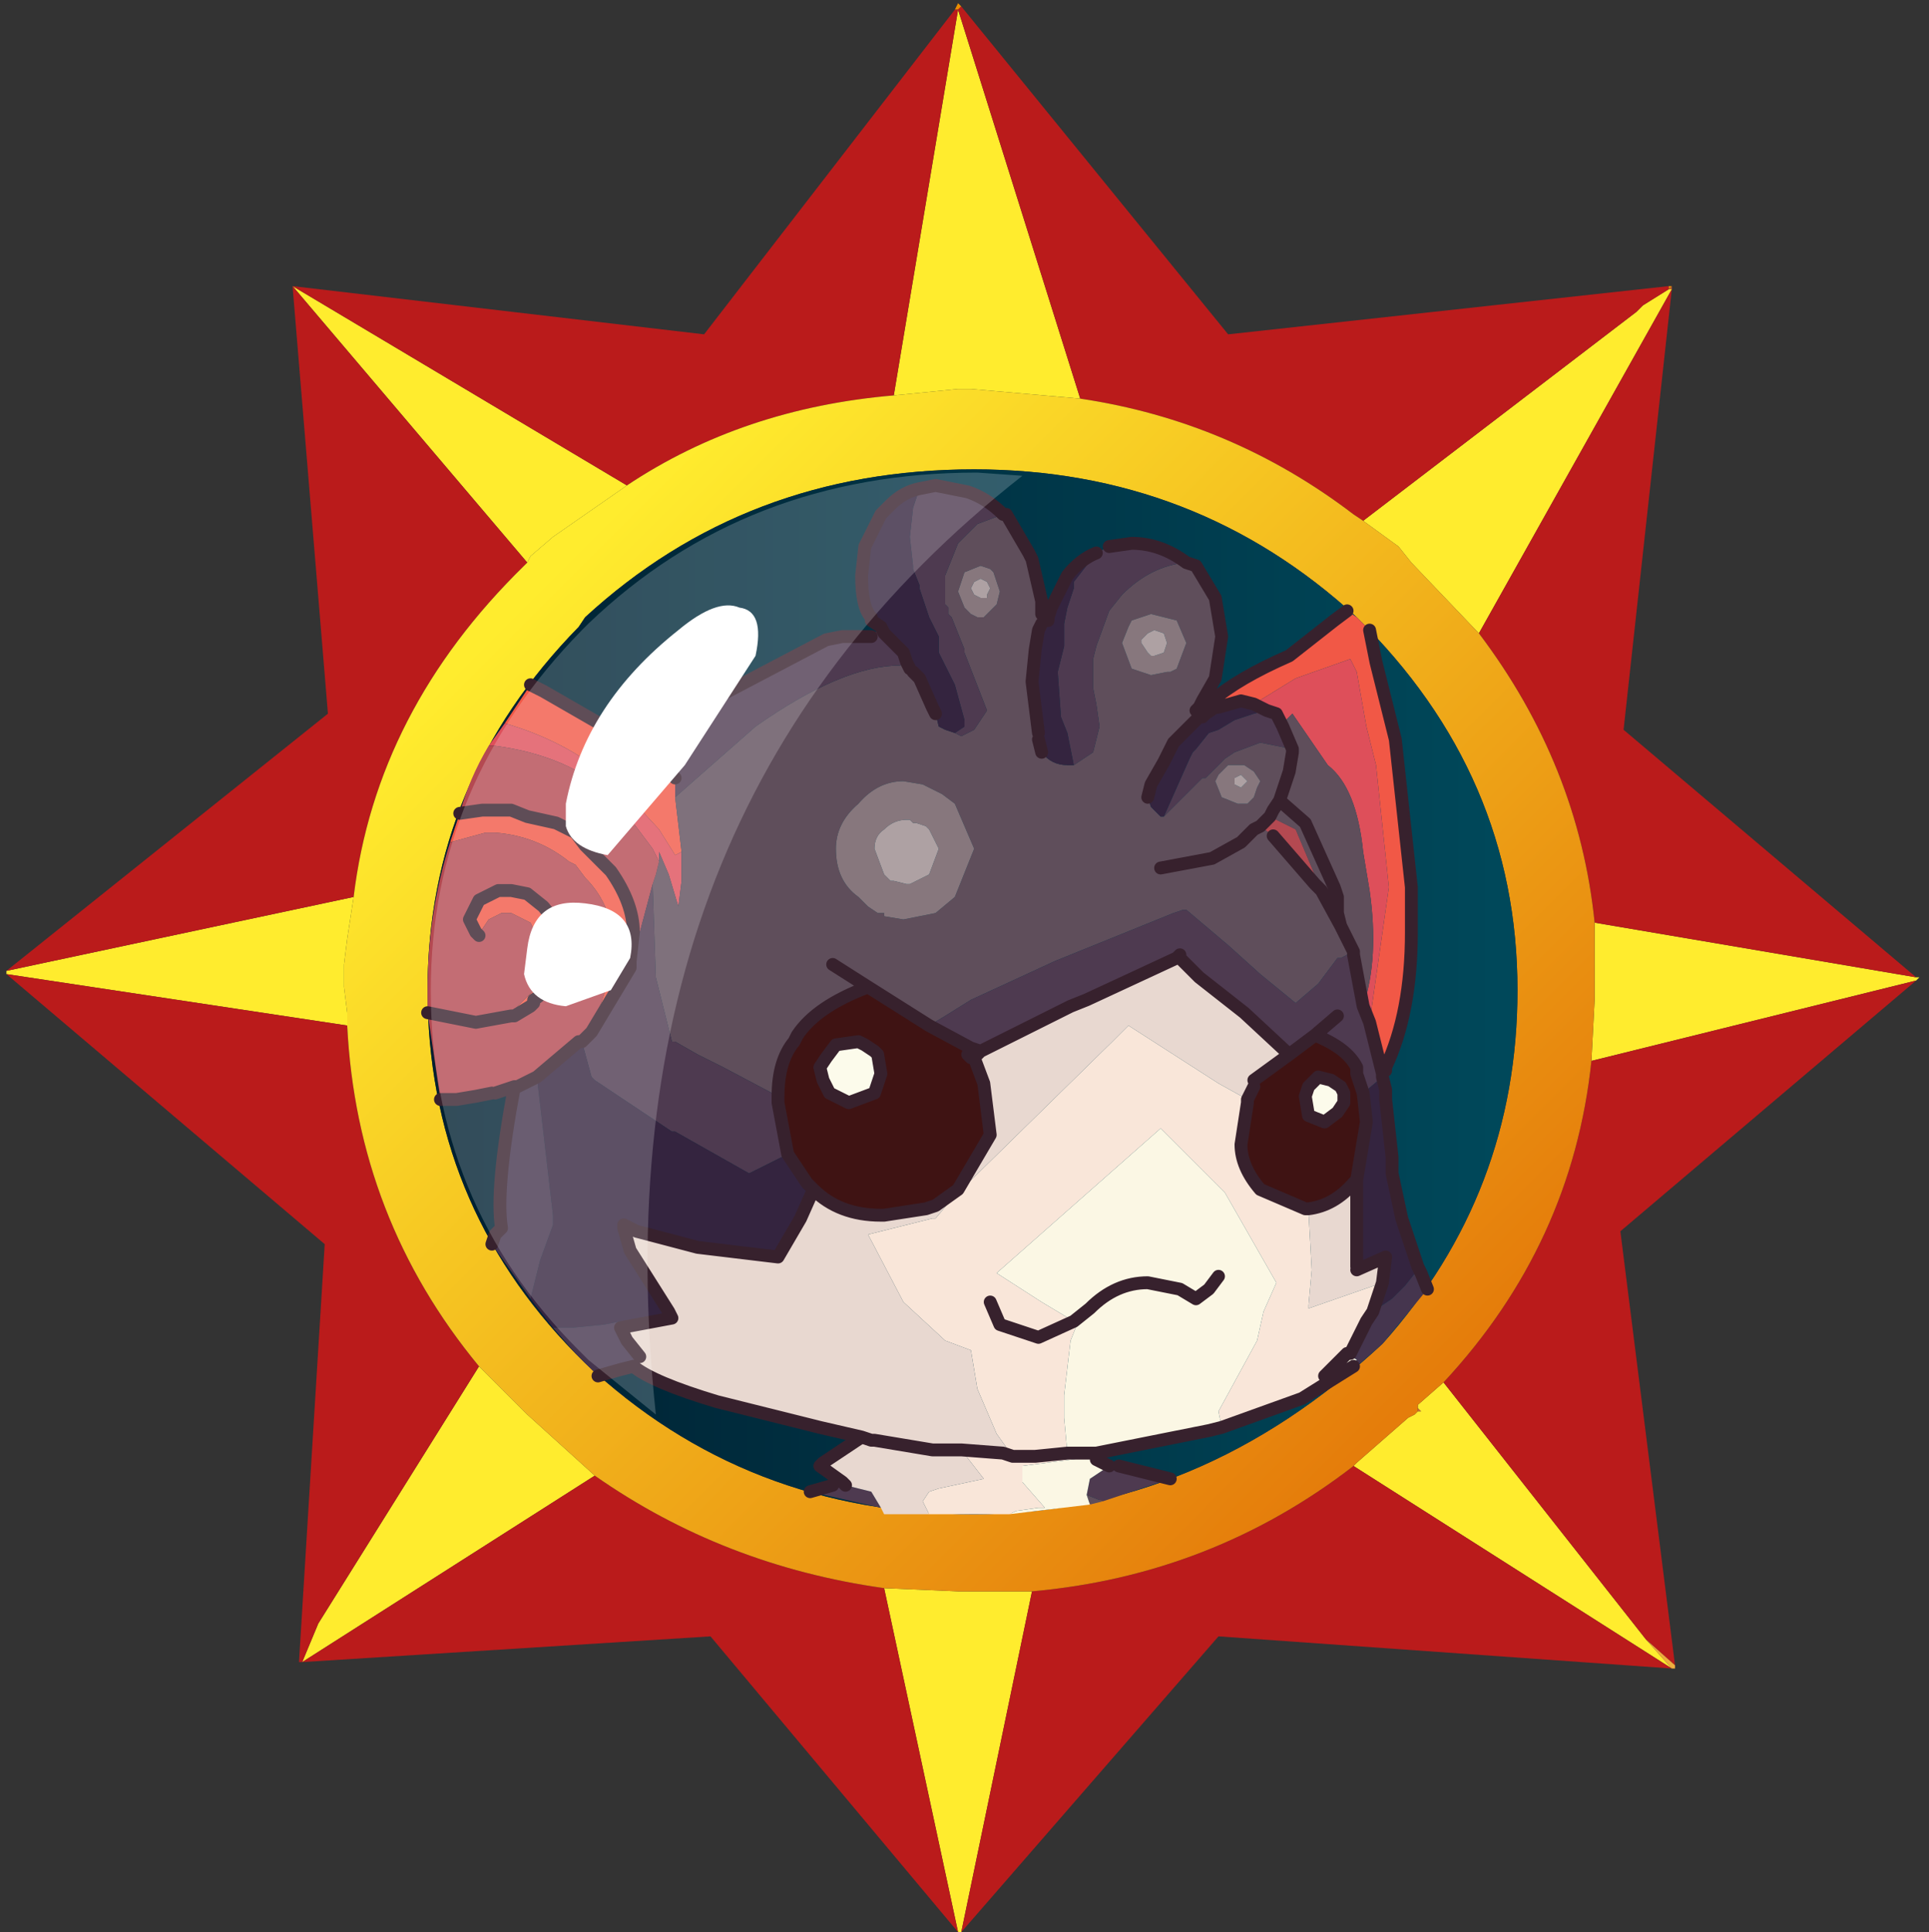 <?xml version="1.0" encoding="UTF-8" standalone="no"?>
<svg xmlns:ffdec="https://www.free-decompiler.com/flash" xmlns:xlink="http://www.w3.org/1999/xlink" ffdec:objectType="frame" height="30.05px" width="30.0px" xmlns="http://www.w3.org/2000/svg">
  <rect width="100%" height="100%" fill="#333333" stroke="none"/>
  <g transform="matrix(1.0, 0.0, 0.0, 1.0, 0.0, 0.0)">
    <use ffdec:characterId="1" height="30.0" transform="matrix(1.0, 0.0, 0.0, 1.0, 0.0, 0.0)" width="30.0" xlink:href="#shape0"/>
    <use ffdec:characterId="3" height="30.0" transform="matrix(1.0, 0.0, 0.0, 1.0, 0.1, 0.05)" width="29.75" xlink:href="#sprite0"/>
  </g>
  <defs>
    <g id="shape0" transform="matrix(1.0, 0.0, 0.0, 1.0, 0.0, 0.0)">
      <path d="M0.0 0.0 L30.0 0.0 30.0 30.0 0.0 30.0 0.0 0.0" fill="#33cc66" fill-opacity="0.0" fill-rule="evenodd" stroke="none"/>
    </g>
    <g id="sprite0" transform="matrix(1.0, 0.0, 0.0, 1.0, 0.0, 0.0)">
      <use ffdec:characterId="2" height="30.0" transform="matrix(1.0, 0.0, 0.0, 1.0, 0.0, 0.0)" width="29.75" xlink:href="#shape1"/>
    </g>
    <g id="shape1" transform="matrix(1.0, 0.0, 0.0, 1.0, 0.0, 0.0)">
      <path d="M25.85 4.4 L25.9 4.4 25.85 4.45 25.85 4.4 M14.75 0.1 L14.8 0.0 14.85 0.05 14.8 0.1 14.75 0.1" fill="#ec8e02" fill-rule="evenodd" stroke="none"/>
      <path d="M25.85 4.45 L25.9 4.4 25.9 4.45 25.85 4.45" fill="url(#gradient0)" fill-rule="evenodd" stroke="none"/>
      <path d="M29.7 15.15 L29.75 15.15 29.7 15.2 24.65 16.45 24.7 15.5 24.7 15.3 24.7 15.05 24.7 14.95 24.7 14.3 29.7 15.15 M14.85 30.0 L14.8 30.0 13.65 24.65 14.8 24.7 15.0 24.7 15.95 24.7 14.85 30.0 M0.0 15.1 L0.0 15.05 5.4 13.9 5.3 14.55 5.25 14.95 5.25 15.0 5.25 15.2 5.25 15.3 5.3 15.7 5.3 15.9 0.0 15.1 M25.85 4.45 L25.9 4.45 22.9 9.8 21.85 8.7 21.65 8.45 21.1 8.05 25.35 4.8 25.45 4.7 25.85 4.45 M20.95 22.75 L21.0 22.7 21.8 22.0 21.9 21.95 21.95 21.9 22.0 21.9 21.95 21.85 21.95 21.8 22.35 21.45 25.5 25.45 25.9 25.9 20.95 22.75 M13.8 6.1 L14.8 0.1 16.7 6.15 15.0 6.0 14.8 6.0 13.8 6.1 M8.1 8.7 L4.45 4.4 9.65 7.5 8.5 8.3 8.15 8.6 8.1 8.7 M7.35 21.2 L7.95 21.8 8.1 21.95 9.15 22.9 4.6 25.8 4.85 25.2 7.35 21.2" fill="#ffec2e" fill-rule="evenodd" stroke="none"/>
      <path d="M25.85 4.4 L25.85 4.45 25.45 4.7 25.35 4.8 21.1 8.05 20.95 7.95 Q19.05 6.5 16.7 6.15 L14.8 0.1 13.8 6.1 Q11.45 6.3 9.65 7.5 L4.45 4.4 8.1 8.7 8.05 8.75 Q5.75 11.0 5.4 13.9 L0.0 15.05 5.0 11.05 4.45 4.4 10.85 5.15 14.75 0.1 14.8 0.1 14.85 0.05 19.0 5.15 25.85 4.4 M25.9 4.45 L25.15 11.3 29.7 15.15 24.7 14.3 Q24.45 11.85 22.9 9.8 L25.9 4.45 M29.7 15.2 L25.1 19.1 25.95 25.85 25.5 25.45 22.35 21.45 Q24.35 19.3 24.65 16.45 L29.7 15.2 M25.9 25.9 L18.85 25.4 14.85 30.0 15.95 24.7 Q18.75 24.45 20.95 22.75 L25.9 25.9 M14.8 30.0 L10.95 25.4 4.6 25.8 4.55 25.8 4.95 19.3 0.0 15.1 5.3 15.9 Q5.45 18.9 7.35 21.2 L4.85 25.2 4.6 25.8 9.15 22.9 Q11.15 24.3 13.65 24.65 L14.8 30.0" fill="#ba1b1b" fill-rule="evenodd" stroke="none"/>
      <path d="M22.9 9.8 Q24.45 11.85 24.7 14.3 L24.7 14.95 24.7 15.05 24.7 15.3 24.7 15.5 24.65 16.45 Q24.35 19.3 22.35 21.45 L21.95 21.8 21.95 21.85 21.95 21.9 21.9 21.95 21.8 22.0 21.0 22.7 20.95 22.75 Q18.75 24.45 15.95 24.7 L15.0 24.7 14.8 24.7 13.65 24.65 Q11.15 24.3 9.15 22.9 L8.1 21.95 7.95 21.8 7.35 21.2 Q5.45 18.9 5.3 15.9 L5.3 15.7 5.25 15.3 5.25 15.2 5.25 15.0 5.25 14.95 5.3 14.55 5.4 13.9 Q5.75 11.0 8.05 8.75 L8.1 8.7 8.15 8.6 8.5 8.3 9.65 7.5 Q11.45 6.3 13.8 6.1 L14.8 6.0 15.0 6.0 16.7 6.15 Q19.05 6.5 20.95 7.95 L21.1 8.05 21.65 8.45 21.85 8.7 22.9 9.8 M23.5 15.35 Q23.5 12.0 21.0 9.55 18.5 7.25 15.05 7.25 11.5 7.25 9.0 9.55 L8.9 9.7 Q6.55 12.1 6.55 15.35 6.55 18.65 8.85 21.0 L9.0 21.15 Q11.5 23.5 15.05 23.5 18.55 23.5 21.4 20.85 23.5 18.5 23.5 15.35" fill="url(#gradient1)" fill-rule="evenodd" stroke="none"/>
      <path d="M25.95 25.85 L25.95 25.9 25.9 25.9 25.5 25.45 25.95 25.85 M21.95 21.9 L21.95 21.85 22.0 21.9 21.95 21.9" fill="url(#gradient2)" fill-rule="evenodd" stroke="none"/>
      <path d="M23.5 15.35 Q23.5 18.5 21.4 20.85 18.55 23.5 15.05 23.5 11.5 23.5 9.0 21.15 L8.85 21.0 Q6.55 18.65 6.55 15.35 6.55 12.1 8.9 9.7 L9.0 9.55 Q11.5 7.25 15.05 7.25 18.5 7.25 21.0 9.55 23.5 12.0 23.5 15.35" fill="url(#gradient3)" fill-rule="evenodd" stroke="none"/>
      <path d="M20.85 9.45 L21.0 9.55 21.2 9.75 21.3 10.25 21.6 11.45 21.85 13.75 21.85 14.45 Q21.85 15.7 21.45 16.55 L21.45 16.6 21.4 16.65 21.2 15.85 21.5 13.75 21.3 11.85 21.15 11.25 21.0 10.4 20.9 10.2 20.05 10.5 19.4 10.9 19.2 10.85 18.85 10.95 18.8 10.95 18.75 10.85 Q19.15 10.5 19.95 10.15 L20.65 9.6 20.85 9.45 M6.9 13.05 L7.05 12.6 7.4 12.55 7.6 12.55 7.85 12.55 8.1 12.65 8.55 12.75 8.85 12.9 9.0 13.1 9.4 13.5 Q9.75 14.0 9.75 14.45 L9.7 14.9 9.7 15.0 9.1 16.0 9.3 15.4 9.45 14.75 Q9.45 14.05 9.0 13.6 L8.85 13.4 8.75 13.35 Q8.25 12.95 7.6 12.9 L7.45 12.9 6.9 13.05 M7.75 11.2 L8.15 10.6 8.35 10.7 10.0 11.65 10.35 12.0 10.4 12.05 10.4 12.35 10.5 13.2 10.4 13.25 10.15 12.85 9.55 12.2 Q8.8 11.5 7.75 11.2 M7.35 14.5 L7.3 14.45 7.2 14.25 7.35 13.95 7.65 13.8 7.85 13.8 8.1 13.85 8.35 14.05 8.55 14.3 8.6 14.65 Q8.6 15.25 8.2 15.5 L8.2 15.55 8.15 15.6 7.9 15.75 7.9 15.65 8.25 15.3 8.25 15.25 8.35 14.9 8.35 14.7 8.15 14.3 7.85 14.15 7.7 14.15 7.5 14.25 7.4 14.4 7.35 14.5" fill="#f15846" fill-rule="evenodd" stroke="none"/>
      <path d="M18.75 10.85 L18.8 10.95 18.55 11.05 18.75 10.85 M19.4 10.9 L20.05 10.5 20.9 10.2 21.0 10.4 21.15 11.25 21.3 11.85 21.5 13.75 21.2 15.85 21.1 15.6 Q21.35 14.85 21.2 13.8 L21.1 13.2 Q21.0 12.2 20.55 11.85 L20.0 11.05 19.85 11.2 19.85 11.25 19.75 11.05 19.6 11.0 19.4 10.9 M7.5 11.55 L7.75 11.2 Q8.8 11.5 9.55 12.2 L10.15 12.85 10.4 13.25 10.5 13.2 10.5 13.4 10.5 13.55 10.5 13.65 10.45 14.05 10.3 13.55 10.15 13.2 10.15 13.35 10.05 13.15 9.45 12.35 Q8.75 11.7 7.6 11.55 L7.5 11.55" fill="#de4f5a" fill-rule="evenodd" stroke="none"/>
      <path d="M19.7 12.95 L20.35 13.7 20.45 13.8 20.05 12.85 19.65 12.65 19.7 12.55 19.8 12.4 20.2 12.75 20.65 13.75 20.7 13.9 20.7 14.15 20.75 14.35 20.85 14.55 20.9 14.65 20.95 14.75 20.9 14.65 20.85 14.55 20.75 14.35 20.7 14.15 20.7 13.9 20.65 13.75 20.2 12.75 19.8 12.4 19.7 12.55 19.65 12.65 19.5 12.8 19.7 12.95 M17.95 13.45 L18.75 13.3 19.2 13.05 19.4 12.85 19.5 12.8 19.4 12.85 19.2 13.05 18.75 13.3 17.95 13.45 M20.75 14.35 L20.45 13.8 20.75 14.35 M19.85 11.25 L19.85 11.2 20.0 11.05 20.55 11.85 Q21.0 12.2 21.1 13.2 L21.2 13.8 Q21.35 14.85 21.1 15.6 L20.95 14.8 20.95 14.75 20.75 14.85 20.7 14.85 20.4 15.25 20.05 15.55 19.5 15.1 19.0 14.65 18.35 14.1 18.3 14.1 18.15 14.15 16.3 14.9 15.0 15.5 14.6 15.75 14.35 15.9 13.4 15.3 Q12.6 15.6 12.3 16.05 L12.25 16.15 Q12.0 16.45 12.0 17.0 L11.15 16.55 10.75 16.35 10.4 16.15 10.35 16.15 10.1 15.15 10.05 13.7 10.1 13.55 10.15 13.35 10.15 13.2 10.3 13.55 10.45 14.05 10.5 13.65 10.5 13.55 10.5 13.4 10.5 13.2 10.4 12.35 11.65 11.25 Q13.0 10.3 13.9 10.3 L14.0 10.25 14.05 10.35 14.1 10.4 14.2 10.5 14.4 10.95 14.45 11.05 14.5 11.25 14.6 11.3 14.75 11.35 14.85 11.4 15.05 11.3 15.25 11.0 14.9 10.1 14.9 10.05 14.7 9.55 14.65 9.5 14.65 9.4 14.6 9.35 14.6 9.15 14.6 8.9 14.8 8.4 15.1 8.1 15.5 7.95 15.55 7.95 15.9 8.55 15.95 8.65 16.1 9.3 16.1 9.5 16.1 9.65 16.05 9.75 16.0 10.05 15.95 10.55 16.05 11.35 16.05 11.45 16.1 11.65 Q16.25 11.85 16.5 11.85 L16.6 11.85 16.9 11.65 17.0 11.25 16.95 10.9 16.9 10.65 16.9 10.35 16.9 10.3 16.9 10.2 16.95 10.0 17.15 9.45 17.35 9.2 Q17.8 8.75 18.35 8.7 L18.5 8.75 18.8 9.25 18.9 9.85 18.8 10.5 18.6 10.85 18.55 10.95 18.5 11.0 18.55 11.1 18.3 11.35 18.15 11.5 18.0 11.8 17.8 12.15 17.75 12.35 17.8 12.5 17.95 12.65 18.0 12.65 18.6 12.05 18.65 12.05 18.8 11.9 18.95 11.75 19.1 11.65 19.5 11.5 20.0 11.6 19.85 11.25 M17.05 23.3 L16.85 23.35 16.8 23.2 17.05 23.3 M12.85 14.95 L13.4 15.3 12.85 14.95 M14.85 9.0 L14.8 9.15 14.9 9.4 15.0 9.5 15.1 9.55 15.2 9.55 15.35 9.4 15.4 9.35 15.45 9.15 15.35 8.85 15.3 8.8 15.15 8.75 14.9 8.85 14.85 9.0 M14.25 12.15 L13.95 12.1 Q13.55 12.1 13.25 12.45 12.9 12.75 12.9 13.15 12.9 13.65 13.25 13.9 L13.4 14.05 13.55 14.15 13.65 14.15 13.65 14.2 13.95 14.25 14.45 14.15 14.75 13.9 15.05 13.15 14.75 12.45 14.55 12.3 14.25 12.15 M17.35 9.95 L17.5 10.35 17.8 10.45 18.05 10.4 18.1 10.4 18.2 10.35 18.35 9.95 18.2 9.6 17.8 9.5 17.5 9.6 17.45 9.7 17.35 9.95 M18.9 12.35 L19.15 12.45 19.3 12.45 19.4 12.35 19.45 12.2 19.5 12.1 19.4 11.95 19.25 11.85 19.15 11.85 19.0 11.85 18.9 11.95 18.85 12.0 18.8 12.1 18.9 12.35 M20.0 11.6 L20.0 11.65 19.95 11.95 19.8 12.4 19.95 11.95 20.0 11.65 20.0 11.6" fill="#5f4e5b" fill-rule="evenodd" stroke="none"/>
      <path d="M20.45 13.8 L20.35 13.7 19.7 12.95 19.5 12.8 19.65 12.65 20.05 12.85 20.45 13.8 M7.9 16.85 L7.6 16.95 7.55 16.95 7.3 17.0 7.0 17.05 6.75 17.05 6.55 15.7 6.55 15.35 Q6.55 14.15 6.9 13.05 L7.45 12.9 7.6 12.9 Q8.25 12.95 8.75 13.35 L8.85 13.4 9.0 13.6 Q9.45 14.05 9.45 14.75 L9.3 15.4 9.1 16.0 8.95 16.15 8.9 16.15 8.25 16.7 7.95 16.85 7.9 16.85 M7.05 12.6 Q7.2 12.05 7.5 11.55 L7.6 11.55 Q8.75 11.7 9.45 12.35 L10.05 13.15 10.15 13.35 10.1 13.55 10.05 13.7 9.85 14.45 9.7 14.9 9.75 14.45 Q9.75 14.0 9.4 13.5 L9.0 13.1 8.85 12.9 8.55 12.75 8.1 12.65 7.85 12.55 7.6 12.55 7.4 12.55 7.05 12.6 M18.55 11.1 L18.55 11.05 18.8 10.95 18.65 11.05 18.6 11.1 18.55 11.1 M7.9 15.75 L8.15 15.6 8.2 15.55 8.2 15.5 Q8.6 15.25 8.6 14.65 L8.55 14.3 8.35 14.05 8.1 13.85 7.85 13.8 7.65 13.8 7.35 13.95 7.2 14.25 7.3 14.45 7.35 14.5 7.4 14.4 7.5 14.25 7.7 14.15 7.85 14.15 8.15 14.3 8.35 14.7 8.35 14.9 8.25 15.25 8.25 15.3 7.9 15.65 7.9 15.75 7.85 15.75 7.3 15.85 6.55 15.7 7.3 15.85 7.85 15.75 7.9 15.75" fill="#b44951" fill-rule="evenodd" stroke="none"/>
      <path d="M21.2 15.85 L21.4 16.65 21.4 16.7 21.1 16.95 21.0 16.65 21.0 16.55 Q20.85 16.25 20.35 16.05 L19.95 16.35 19.25 15.7 18.55 15.15 18.25 14.85 18.25 14.8 18.2 14.85 16.8 15.5 16.55 15.6 15.15 16.3 15.0 16.25 15.15 16.3 15.05 16.4 15.0 16.4 14.95 16.35 15.0 16.25 14.35 15.9 14.6 15.75 15.0 15.5 16.3 14.9 18.15 14.15 18.3 14.1 18.35 14.1 19.0 14.65 19.5 15.1 20.05 15.55 20.4 15.25 20.7 14.85 20.75 14.85 20.95 14.75 20.95 14.8 21.1 15.6 21.2 15.85 M20.7 15.75 L20.35 16.05 20.7 15.75 M17.15 22.75 L17.25 22.75 17.3 22.75 18.1 22.95 17.05 23.3 16.8 23.2 16.85 22.95 17.15 22.75 M13.6 23.4 L12.5 23.15 12.85 23.05 12.95 23.05 13.05 23.05 13.45 23.15 13.6 23.4 M10.0 11.65 L10.05 11.65 10.4 11.3 10.75 10.95 12.75 9.9 13.0 9.85 13.45 9.85 13.6 9.7 13.65 9.8 13.95 10.1 14.0 10.25 13.9 10.3 Q13.0 10.3 11.65 11.25 L10.4 12.35 10.4 12.05 10.35 12.0 10.0 11.65 M14.2 7.55 L14.45 7.5 14.95 7.6 Q15.25 7.7 15.5 7.95 L15.1 8.1 14.8 8.4 14.6 8.9 14.6 9.15 14.6 9.35 14.65 9.4 14.65 9.5 14.7 9.55 14.9 10.05 14.9 10.1 15.25 11.0 15.05 11.3 14.85 11.4 14.75 11.35 14.9 11.25 14.9 11.15 14.75 10.6 14.5 10.1 14.5 9.85 14.35 9.55 14.2 9.1 14.2 9.05 14.1 8.8 14.1 8.75 14.05 8.3 14.1 7.85 14.2 7.55 M16.95 8.55 L17.15 8.45 17.5 8.4 Q17.95 8.4 18.35 8.7 17.8 8.75 17.35 9.2 L17.15 9.45 16.95 10.0 16.9 10.2 16.9 10.3 16.9 10.35 16.9 10.65 16.95 10.9 17.0 11.25 16.9 11.65 16.6 11.85 16.5 11.35 16.4 11.1 16.35 10.4 16.45 10.0 16.45 9.85 16.45 9.65 16.5 9.4 16.6 9.1 16.6 9.0 16.95 8.55 M10.05 13.7 L10.1 15.15 10.35 16.15 10.4 16.15 10.75 16.35 11.15 16.55 12.0 17.0 12.0 17.1 12.15 17.9 11.65 18.15 11.55 18.2 10.4 17.55 10.35 17.55 9.15 16.75 9.1 16.7 8.95 16.15 9.1 16.0 9.7 15.0 9.7 14.9 9.85 14.45 10.05 13.7 M18.0 12.65 L18.4 11.75 18.45 11.65 18.5 11.6 18.7 11.35 18.85 11.3 19.1 11.15 19.4 11.05 19.6 11.0 19.75 11.05 19.85 11.25 20.0 11.6 19.5 11.5 19.1 11.65 18.95 11.75 18.8 11.9 18.65 12.05 18.6 12.05 18.0 12.65" fill="#4e3a50" fill-rule="evenodd" stroke="none"/>
      <path d="M20.6 16.75 L20.75 16.85 20.8 16.95 20.8 17.1 20.7 17.25 20.5 17.4 20.25 17.3 20.2 17.0 20.25 16.85 20.35 16.75 20.4 16.7 20.6 16.75 M13.6 16.65 L13.5 16.95 13.1 17.1 12.8 16.95 12.7 16.75 12.65 16.55 12.75 16.4 12.9 16.2 13.25 16.15 13.35 16.2 13.5 16.3 13.55 16.35 13.6 16.65" fill="#fcfbeb" fill-rule="evenodd" stroke="none"/>
      <path d="M14.35 15.9 L15.0 16.25 14.95 16.35 15.0 16.4 15.2 16.8 15.3 17.6 14.75 18.45 14.45 18.7 14.3 18.75 13.65 18.85 13.6 18.85 Q12.95 18.85 12.55 18.45 L12.45 18.35 12.15 17.9 12.0 17.1 12.0 17.0 Q12.0 16.45 12.25 16.15 L12.3 16.05 Q12.6 15.6 13.4 15.3 L14.35 15.9 M19.95 16.35 L20.35 16.05 Q20.85 16.25 21.0 16.55 L21.0 16.65 21.1 16.95 21.15 17.4 21.0 18.3 20.95 18.35 Q20.65 18.7 20.25 18.75 L20.2 18.75 19.5 18.45 Q19.2 18.1 19.2 17.75 L19.3 17.1 19.3 17.05 19.4 16.85 19.4 16.75 19.95 16.35 M20.6 16.75 L20.4 16.7 20.35 16.75 20.25 16.85 20.2 17.0 20.25 17.3 20.5 17.4 20.7 17.25 20.8 17.1 20.8 16.95 20.75 16.85 20.6 16.75 M13.6 16.65 L13.55 16.35 13.5 16.3 13.35 16.2 13.25 16.15 12.9 16.2 12.75 16.4 12.65 16.55 12.7 16.75 12.8 16.95 13.1 17.1 13.5 16.95 13.6 16.65" fill="#3f1313" fill-rule="evenodd" stroke="none"/>
      <path d="M18.8 10.95 L18.85 10.95 19.2 10.85 19.4 10.9 19.6 11.0 19.4 11.05 19.1 11.15 18.85 11.3 18.7 11.35 18.5 11.6 18.45 11.65 18.4 11.75 18.0 12.65 17.95 12.65 17.8 12.5 17.75 12.35 17.8 12.15 18.0 11.8 18.15 11.5 18.3 11.35 18.55 11.1 18.6 11.1 18.65 11.05 18.8 10.95 M21.1 16.95 L21.4 16.7 21.45 16.9 21.45 17.05 21.55 17.95 21.55 18.2 21.7 18.9 21.85 19.35 21.95 19.65 22.0 19.75 21.95 19.7 21.75 19.95 21.55 20.15 21.25 20.35 21.4 19.9 21.45 19.5 21.0 19.7 21.0 19.65 21.0 18.75 21.0 18.3 21.15 17.4 21.1 16.95 M8.5 20.6 L8.15 20.15 8.3 19.55 8.5 19.0 8.5 18.85 8.25 16.7 8.9 16.15 8.95 16.15 9.1 16.7 9.15 16.75 10.35 17.55 10.4 17.55 11.55 18.2 11.65 18.15 12.15 17.9 12.45 18.35 12.55 18.45 12.35 18.9 12.0 19.5 10.75 19.35 9.8 19.1 9.6 19.0 9.6 19.05 9.7 19.4 10.3 20.35 10.35 20.45 9.55 20.6 9.55 20.5 9.3 20.55 8.8 20.6 8.5 20.6 M13.6 9.7 L13.45 9.6 13.45 9.55 Q13.3 9.4 13.3 8.9 L13.35 8.45 13.6 7.95 13.75 7.8 Q13.95 7.6 14.2 7.55 L14.1 7.85 14.05 8.3 14.1 8.75 14.1 8.8 14.2 9.05 14.2 9.1 14.35 9.55 14.5 9.85 14.5 10.1 14.75 10.6 14.9 11.15 14.9 11.25 14.75 11.35 14.6 11.3 14.5 11.25 14.45 11.05 14.4 10.95 14.2 10.5 14.1 10.4 14.05 10.35 14.0 10.25 13.95 10.1 13.65 9.8 13.6 9.7 M16.1 9.65 L16.2 9.6 16.2 9.55 16.25 9.4 16.45 9.0 16.5 8.9 Q16.7 8.65 16.95 8.55 L16.6 9.0 16.6 9.1 16.5 9.4 16.45 9.65 16.45 9.85 16.45 10.0 16.35 10.4 16.4 11.1 16.5 11.35 16.6 11.85 16.5 11.85 Q16.25 11.85 16.1 11.65 L16.05 11.45 16.05 11.35 15.95 10.55 16.0 10.05 16.05 9.75 16.1 9.65" fill="#34243f" fill-rule="evenodd" stroke="none"/>
      <path d="M15.15 16.3 L16.55 15.6 16.8 15.5 18.2 14.85 18.25 14.8 18.25 14.85 18.55 15.15 19.25 15.7 19.95 16.35 19.4 16.75 19.4 16.85 19.3 17.05 18.85 16.8 17.45 15.9 17.2 16.15 14.7 18.6 14.45 18.9 14.4 18.9 13.4 19.15 13.95 20.2 14.6 20.8 15.0 20.95 15.1 21.55 15.25 21.9 15.4 22.25 15.65 22.6 15.5 22.55 14.85 22.5 14.5 22.5 14.4 22.5 13.5 22.35 13.45 22.35 13.3 22.3 12.65 22.15 11.05 21.75 Q10.05 21.45 9.75 21.2 L9.85 21.05 9.65 20.8 9.55 20.6 10.35 20.45 10.3 20.35 9.7 19.4 9.6 19.05 9.6 19.0 9.8 19.1 10.75 19.35 12.0 19.5 12.35 18.9 12.55 18.45 Q12.95 18.85 13.6 18.85 L13.65 18.85 14.3 18.75 14.45 18.7 14.8 18.45 15.3 17.6 14.8 18.45 14.45 18.7 14.75 18.45 15.3 17.6 15.2 16.8 15.05 16.4 15.15 16.3 M21.0 18.3 L21.0 18.75 21.0 19.65 21.0 19.7 21.45 19.5 21.4 19.9 20.25 20.3 20.25 20.25 20.3 19.7 20.25 18.8 20.25 18.75 Q20.65 18.7 20.95 18.35 L21.0 18.3 M14.35 23.5 L13.65 23.5 13.6 23.4 13.45 23.15 13.05 23.05 13.0 23.0 12.65 22.75 12.7 22.7 13.3 22.3 13.45 22.35 13.5 22.35 14.4 22.5 14.5 22.5 14.85 22.5 15.2 22.95 14.5 23.1 14.35 23.15 14.25 23.3 14.35 23.5 M15.0 16.4 L15.05 16.4 15.2 16.8 15.0 16.4" fill="#e8d8d0" fill-rule="evenodd" stroke="none"/>
      <path d="M21.25 20.35 L21.55 20.15 21.75 19.95 21.95 19.7 22.0 19.75 22.1 20.0 21.4 20.85 21.0 21.2 21.0 21.1 20.85 21.0 20.9 21.0 21.15 20.5 21.25 20.35 M9.75 21.2 L9.55 21.25 9.2 21.35 9.0 21.15 8.85 21.0 8.5 20.6 8.8 20.6 9.3 20.55 9.55 20.5 9.55 20.6 9.65 20.8 9.85 21.05 9.75 21.2 M8.15 20.15 L7.55 19.3 7.6 19.15 7.7 19.05 Q7.6 18.45 7.9 16.85 L7.95 16.85 8.25 16.7 8.5 18.85 8.5 19.0 8.3 19.55 8.15 20.15" fill="#45354e" fill-rule="evenodd" stroke="none"/>
      <path d="M21.4 19.9 L21.25 20.35 21.15 20.5 20.9 21.0 20.85 21.0 20.5 21.35 20.55 21.45 20.15 21.7 18.9 22.15 18.85 21.9 19.45 20.8 19.55 20.35 19.75 19.9 18.95 18.5 18.1 17.65 17.95 17.5 15.4 19.75 16.1 20.2 16.6 20.5 16.65 20.55 16.55 20.8 16.45 21.65 16.45 21.85 16.45 22.0 16.5 22.55 16.0 22.6 15.65 22.6 16.0 22.6 16.5 22.55 16.95 22.55 16.95 22.6 15.8 22.75 15.8 23.0 16.15 23.4 16.05 23.4 15.7 23.45 15.6 23.5 15.55 23.5 15.35 23.5 15.3 23.5 15.15 23.5 14.35 23.5 14.25 23.3 14.35 23.15 14.5 23.1 15.2 22.95 14.85 22.5 15.5 22.55 15.65 22.6 15.4 22.25 15.25 21.9 15.1 21.55 15.0 20.95 14.6 20.8 13.95 20.2 13.4 19.15 14.4 18.9 14.45 18.9 14.7 18.6 17.2 16.15 17.45 15.9 18.85 16.8 19.3 17.05 19.3 17.1 19.2 17.75 Q19.2 18.1 19.5 18.45 L20.2 18.75 20.25 18.75 20.25 18.8 20.3 19.7 20.25 20.25 20.25 20.3 21.4 19.9 M15.3 20.2 L15.45 20.55 16.05 20.75 16.6 20.5 16.05 20.75 15.45 20.55 15.3 20.2" fill="#f9e6d9" fill-rule="evenodd" stroke="none"/>
      <path d="M21.0 21.1 L20.95 21.2 20.55 21.45 20.5 21.35 20.85 21.0 21.0 21.1 M18.9 22.15 L18.7 22.2 16.95 22.55 16.5 22.55 16.45 22.0 16.45 21.85 16.45 21.65 16.55 20.8 16.65 20.55 16.6 20.5 16.1 20.2 15.4 19.75 17.95 17.5 18.1 17.65 18.95 18.5 19.75 19.9 19.55 20.35 19.45 20.8 18.85 21.9 18.9 22.15 M16.95 22.6 L16.95 22.65 17.15 22.75 16.85 22.95 16.8 23.2 16.85 23.35 15.6 23.5 15.7 23.45 16.05 23.4 16.15 23.4 15.8 23.0 15.8 22.75 16.95 22.6 M18.85 19.8 L18.7 20.0 18.5 20.15 18.25 20.0 17.75 19.9 Q17.25 19.9 16.85 20.3 L16.6 20.5 16.85 20.3 Q17.25 19.9 17.75 19.9 L18.25 20.0 18.5 20.15 18.7 20.0 18.85 19.8" fill="#fbf7e4" fill-rule="evenodd" stroke="none"/>
      <path d="M15.0 9.1 L15.05 9.2 15.15 9.25 15.25 9.25 15.25 9.2 15.3 9.1 15.25 9.0 15.15 8.95 15.05 9.0 15.0 9.1 M14.85 9.0 L14.9 8.85 15.15 8.75 15.3 8.8 15.35 8.85 15.45 9.15 15.4 9.35 15.35 9.4 15.2 9.55 15.1 9.55 15.0 9.5 14.9 9.4 14.8 9.15 14.85 9.0 M14.25 12.15 L14.55 12.3 14.75 12.45 15.05 13.15 14.75 13.9 14.45 14.15 13.95 14.25 13.65 14.2 13.65 14.15 13.55 14.15 13.4 14.05 13.25 13.9 Q12.9 13.65 12.9 13.15 12.9 12.75 13.25 12.45 13.55 12.1 13.95 12.1 L14.25 12.15 M17.35 9.95 L17.45 9.7 17.5 9.6 17.8 9.5 18.2 9.6 18.35 9.95 18.2 10.35 18.1 10.4 18.05 10.4 17.8 10.45 17.5 10.35 17.35 9.95 M17.65 9.95 L17.75 10.1 17.8 10.15 17.85 10.15 18.0 10.1 18.05 9.95 18.0 9.8 17.85 9.75 17.75 9.8 17.65 9.9 17.65 9.95 M18.9 12.35 L18.8 12.1 18.85 12.0 18.9 11.95 19.0 11.85 19.15 11.85 19.25 11.85 19.4 11.95 19.5 12.1 19.45 12.2 19.4 12.35 19.3 12.45 19.15 12.45 18.9 12.35 M19.1 12.15 L19.2 12.2 19.25 12.15 19.3 12.1 19.25 12.05 19.2 12.0 19.1 12.05 19.1 12.15 M14.0 12.7 Q13.8 12.7 13.65 12.85 13.5 12.95 13.5 13.15 L13.65 13.55 13.75 13.65 13.8 13.65 14.0 13.7 14.05 13.7 14.35 13.55 14.5 13.15 14.35 12.85 14.3 12.8 14.15 12.75 14.1 12.75 14.05 12.7 14.0 12.7" fill="#87777d" fill-rule="evenodd" stroke="none"/>
      <path d="M15.0 9.1 L15.05 9.0 15.15 8.95 15.25 9.0 15.3 9.1 15.25 9.2 15.25 9.25 15.15 9.25 15.05 9.2 15.0 9.1 M17.65 9.95 L17.65 9.9 17.75 9.8 17.85 9.75 18.0 9.8 18.05 9.95 18.0 10.1 17.85 10.15 17.8 10.15 17.75 10.1 17.65 9.95 M19.1 12.15 L19.1 12.05 19.2 12.0 19.25 12.05 19.3 12.1 19.25 12.15 19.2 12.2 19.1 12.15 M14.0 12.7 L14.05 12.7 14.1 12.75 14.15 12.75 14.3 12.8 14.35 12.85 14.5 13.15 14.35 13.55 14.05 13.7 14.0 13.7 13.8 13.65 13.75 13.65 13.65 13.55 13.5 13.15 Q13.5 12.95 13.65 12.85 13.8 12.7 14.0 12.7" fill="#aea1a3" fill-rule="evenodd" stroke="none"/>
      <path d="M20.85 9.45 L20.65 9.6 19.95 10.15 Q19.15 10.5 18.75 10.85 L18.55 11.05 18.55 11.1 18.3 11.35 18.15 11.5 18.0 11.8 17.8 12.15 17.75 12.35 M18.8 10.95 L18.85 10.95 19.2 10.85 19.4 10.9 19.6 11.0 19.75 11.05 19.85 11.25 20.0 11.6 20.0 11.65 19.95 11.95 19.8 12.4 19.7 12.55 19.65 12.65 19.5 12.8 19.4 12.85 19.2 13.05 18.75 13.3 17.95 13.45 M21.2 15.85 L21.4 16.65 21.4 16.7 21.45 16.9 21.45 17.05 21.55 17.95 21.55 18.2 21.7 18.9 21.85 19.35 21.95 19.65 22.0 19.75 22.1 20.0 M21.45 16.6 L21.45 16.55 Q21.85 15.7 21.85 14.45 L21.85 13.75 21.6 11.45 21.3 10.25 21.2 9.75 M20.45 13.8 L20.35 13.7 19.7 12.95 M20.95 14.75 L20.9 14.65 20.85 14.55 20.75 14.35 20.7 14.15 20.7 13.9 20.65 13.75 20.2 12.75 19.8 12.4 M20.45 13.8 L20.75 14.35 M21.1 15.6 L21.2 15.85 M14.35 15.9 L15.0 16.25 15.15 16.3 16.55 15.6 16.8 15.5 18.2 14.85 18.25 14.8 18.25 14.85 18.55 15.15 19.25 15.7 19.95 16.35 20.35 16.05 20.7 15.75 M21.1 15.6 L20.95 14.8 20.95 14.75 M20.6 16.75 L20.4 16.7 20.35 16.75 20.25 16.85 20.2 17.0 20.25 17.3 20.5 17.4 20.7 17.25 20.8 17.1 20.8 16.95 20.75 16.85 20.6 16.75 M21.1 16.95 L21.0 16.65 21.0 16.55 Q20.85 16.25 20.35 16.05 M21.1 16.95 L21.15 17.4 21.0 18.3 21.0 18.75 21.0 19.65 M21.0 19.7 L21.45 19.5 21.4 19.9 21.25 20.35 21.15 20.5 20.9 21.0 20.85 21.0 20.5 21.35 M20.25 18.75 Q20.65 18.7 20.95 18.35 L21.0 18.3 M20.95 21.2 L20.55 21.45 20.15 21.7 18.9 22.15 18.7 22.2 16.95 22.55 16.5 22.55 16.0 22.6 15.65 22.6 15.5 22.55 14.85 22.5 14.5 22.5 14.4 22.5 13.5 22.35 13.45 22.35 13.3 22.3 12.65 22.15 11.05 21.75 Q10.05 21.45 9.75 21.2 L9.55 21.25 9.2 21.35 M16.95 22.65 L17.15 22.75 M17.3 22.75 L18.1 22.95 M12.5 23.15 L12.85 23.05 M13.05 23.05 L13.0 23.0 12.65 22.75 12.7 22.7 13.3 22.3 M7.55 19.3 L7.6 19.15 7.7 19.05 Q7.6 18.45 7.9 16.85 L7.6 16.95 M7.55 16.95 L7.3 17.0 7.0 17.05 6.75 17.05 M8.15 10.6 L8.35 10.7 10.0 11.65 10.05 11.65 10.4 11.3 10.75 10.95 12.75 9.9 13.0 9.85 13.45 9.85 M13.6 9.7 L13.45 9.6 13.45 9.55 Q13.3 9.4 13.3 8.9 L13.35 8.45 13.6 7.95 13.75 7.8 Q13.95 7.6 14.2 7.55 L14.45 7.5 14.95 7.6 Q15.25 7.7 15.5 7.95 L15.55 7.95 15.9 8.55 15.95 8.65 16.1 9.3 16.1 9.5 M16.2 9.6 L16.2 9.55 16.25 9.4 16.45 9.0 16.5 8.9 Q16.7 8.65 16.95 8.55 M17.15 8.45 L17.5 8.4 Q17.95 8.4 18.35 8.7 L18.5 8.75 18.8 9.25 18.9 9.85 18.8 10.5 18.6 10.85 18.55 10.95 18.5 11.0 M20.25 18.75 L20.2 18.75 19.5 18.45 Q19.2 18.1 19.2 17.75 L19.3 17.1 19.3 17.05 19.4 16.85 M16.6 20.5 L16.05 20.75 15.45 20.55 15.3 20.2 M14.45 11.05 L14.4 10.95 14.2 10.5 14.1 10.4 M14.05 10.35 L14.0 10.25 13.95 10.1 13.65 9.8 13.6 9.7 M12.0 17.0 Q12.0 16.45 12.25 16.15 L12.3 16.05 Q12.6 15.6 13.4 15.3 L12.85 14.95 M10.4 12.05 L10.35 12.0 10.0 11.65 M16.1 9.65 L16.05 9.75 16.0 10.05 15.95 10.55 16.05 11.35 M16.05 11.45 L16.1 11.65 M18.8 10.95 L18.65 11.05 18.6 11.1 M9.7 14.9 L9.75 14.45 Q9.75 14.0 9.4 13.5 L9.0 13.1 8.85 12.9 8.55 12.75 8.1 12.65 7.85 12.55 7.6 12.55 7.4 12.55 7.05 12.6 M7.9 15.75 L8.15 15.6 8.2 15.55 8.2 15.5 Q8.6 15.25 8.6 14.65 L8.55 14.3 8.35 14.05 8.1 13.85 7.85 13.8 7.65 13.8 7.35 13.95 7.2 14.25 7.3 14.45 7.35 14.5 M7.9 15.75 L7.85 15.75 7.3 15.85 6.55 15.7 M9.1 16.0 L9.7 15.0 9.7 14.9 M8.95 16.15 L9.1 16.0 M8.95 16.15 L8.9 16.15 8.25 16.7 7.95 16.85 7.9 16.85 M12.55 18.45 L12.35 18.9 12.0 19.5 10.75 19.35 9.8 19.1 9.6 19.0 9.6 19.05 9.7 19.4 10.3 20.35 10.35 20.45 9.55 20.6 9.65 20.8 9.85 21.05 M15.2 16.8 L15.3 17.6 14.8 18.45 14.45 18.7 14.3 18.75 13.65 18.85 13.6 18.85 Q12.95 18.85 12.55 18.45 L12.45 18.35 12.15 17.9 12.0 17.1 12.0 17.0 M19.4 16.75 L19.95 16.35 M16.6 20.5 L16.85 20.3 Q17.25 19.9 17.75 19.9 L18.25 20.0 18.5 20.15 18.7 20.0 18.85 19.8 M14.95 16.35 L15.0 16.4 15.05 16.4 15.15 16.3 M13.6 16.65 L13.5 16.95 13.1 17.1 12.8 16.95 12.7 16.75 12.65 16.55 12.75 16.4 12.9 16.2 13.25 16.15 13.35 16.2 13.5 16.3 13.55 16.35 13.6 16.65 M13.4 15.3 L14.35 15.9 M15.2 16.8 L15.05 16.4" fill="none" stroke="#37212d" stroke-linecap="round" stroke-linejoin="round" stroke-width="0.2"/>
      <path d="M6.6 15.35 Q6.6 12.15 8.95 9.75 L9.05 9.65 Q11.5 7.3 15.1 7.3 L15.8 7.35 Q9.1 12.6 10.1 21.95 L9.05 21.1 8.9 20.95 Q6.6 18.65 6.6 15.35" fill="#ffffff" fill-opacity="0.2" fill-rule="evenodd" stroke="none"/>
      <path d="M11.4 9.4 Q11.8 9.45 11.65 10.15 L10.55 11.85 9.35 13.25 Q8.8 13.15 8.7 12.8 L8.7 12.45 Q9.0 10.9 10.45 9.75 11.05 9.25 11.4 9.4 M9.7 14.85 L9.4 15.35 8.7 15.6 Q8.15 15.55 8.05 15.1 L8.1 14.7 Q8.2 13.9 9.0 14.0 9.85 14.1 9.7 14.85" fill="#ffffff" fill-rule="evenodd" stroke="none"/>
    </g>
    <linearGradient gradientTransform="matrix(0.005, 0.0, 0.0, 0.006, 25.65, 9.55)" gradientUnits="userSpaceOnUse" id="gradient0" spreadMethod="pad" x1="-819.2" x2="819.2">
      <stop offset="0.0" stop-color="#8d010c"/>
      <stop offset="1.0" stop-color="#f2b03f"/>
    </linearGradient>
    <linearGradient gradientTransform="matrix(0.008, 0.008, -0.008, 0.008, 15.05, 15.4)" gradientUnits="userSpaceOnUse" id="gradient1" spreadMethod="pad" x1="-819.2" x2="819.2">
      <stop offset="0.0" stop-color="#ffec2e"/>
      <stop offset="1.0" stop-color="#e57d0b"/>
    </linearGradient>
    <linearGradient gradientTransform="matrix(0.007, 0.0, 0.0, 0.005, 20.35, 25.9)" gradientUnits="userSpaceOnUse" id="gradient2" spreadMethod="pad" x1="-819.2" x2="819.2">
      <stop offset="0.0" stop-color="#8d010c"/>
      <stop offset="1.0" stop-color="#f2b03f"/>
    </linearGradient>
    <linearGradient gradientTransform="matrix(0.01, 0.0, 0.0, 0.01, 15.0, 15.35)" gradientUnits="userSpaceOnUse" id="gradient3" spreadMethod="pad" x1="-819.2" x2="819.2">
      <stop offset="0.0" stop-color="#002031"/>
      <stop offset="1.0" stop-color="#00485a"/>
    </linearGradient>
  </defs>
</svg>
